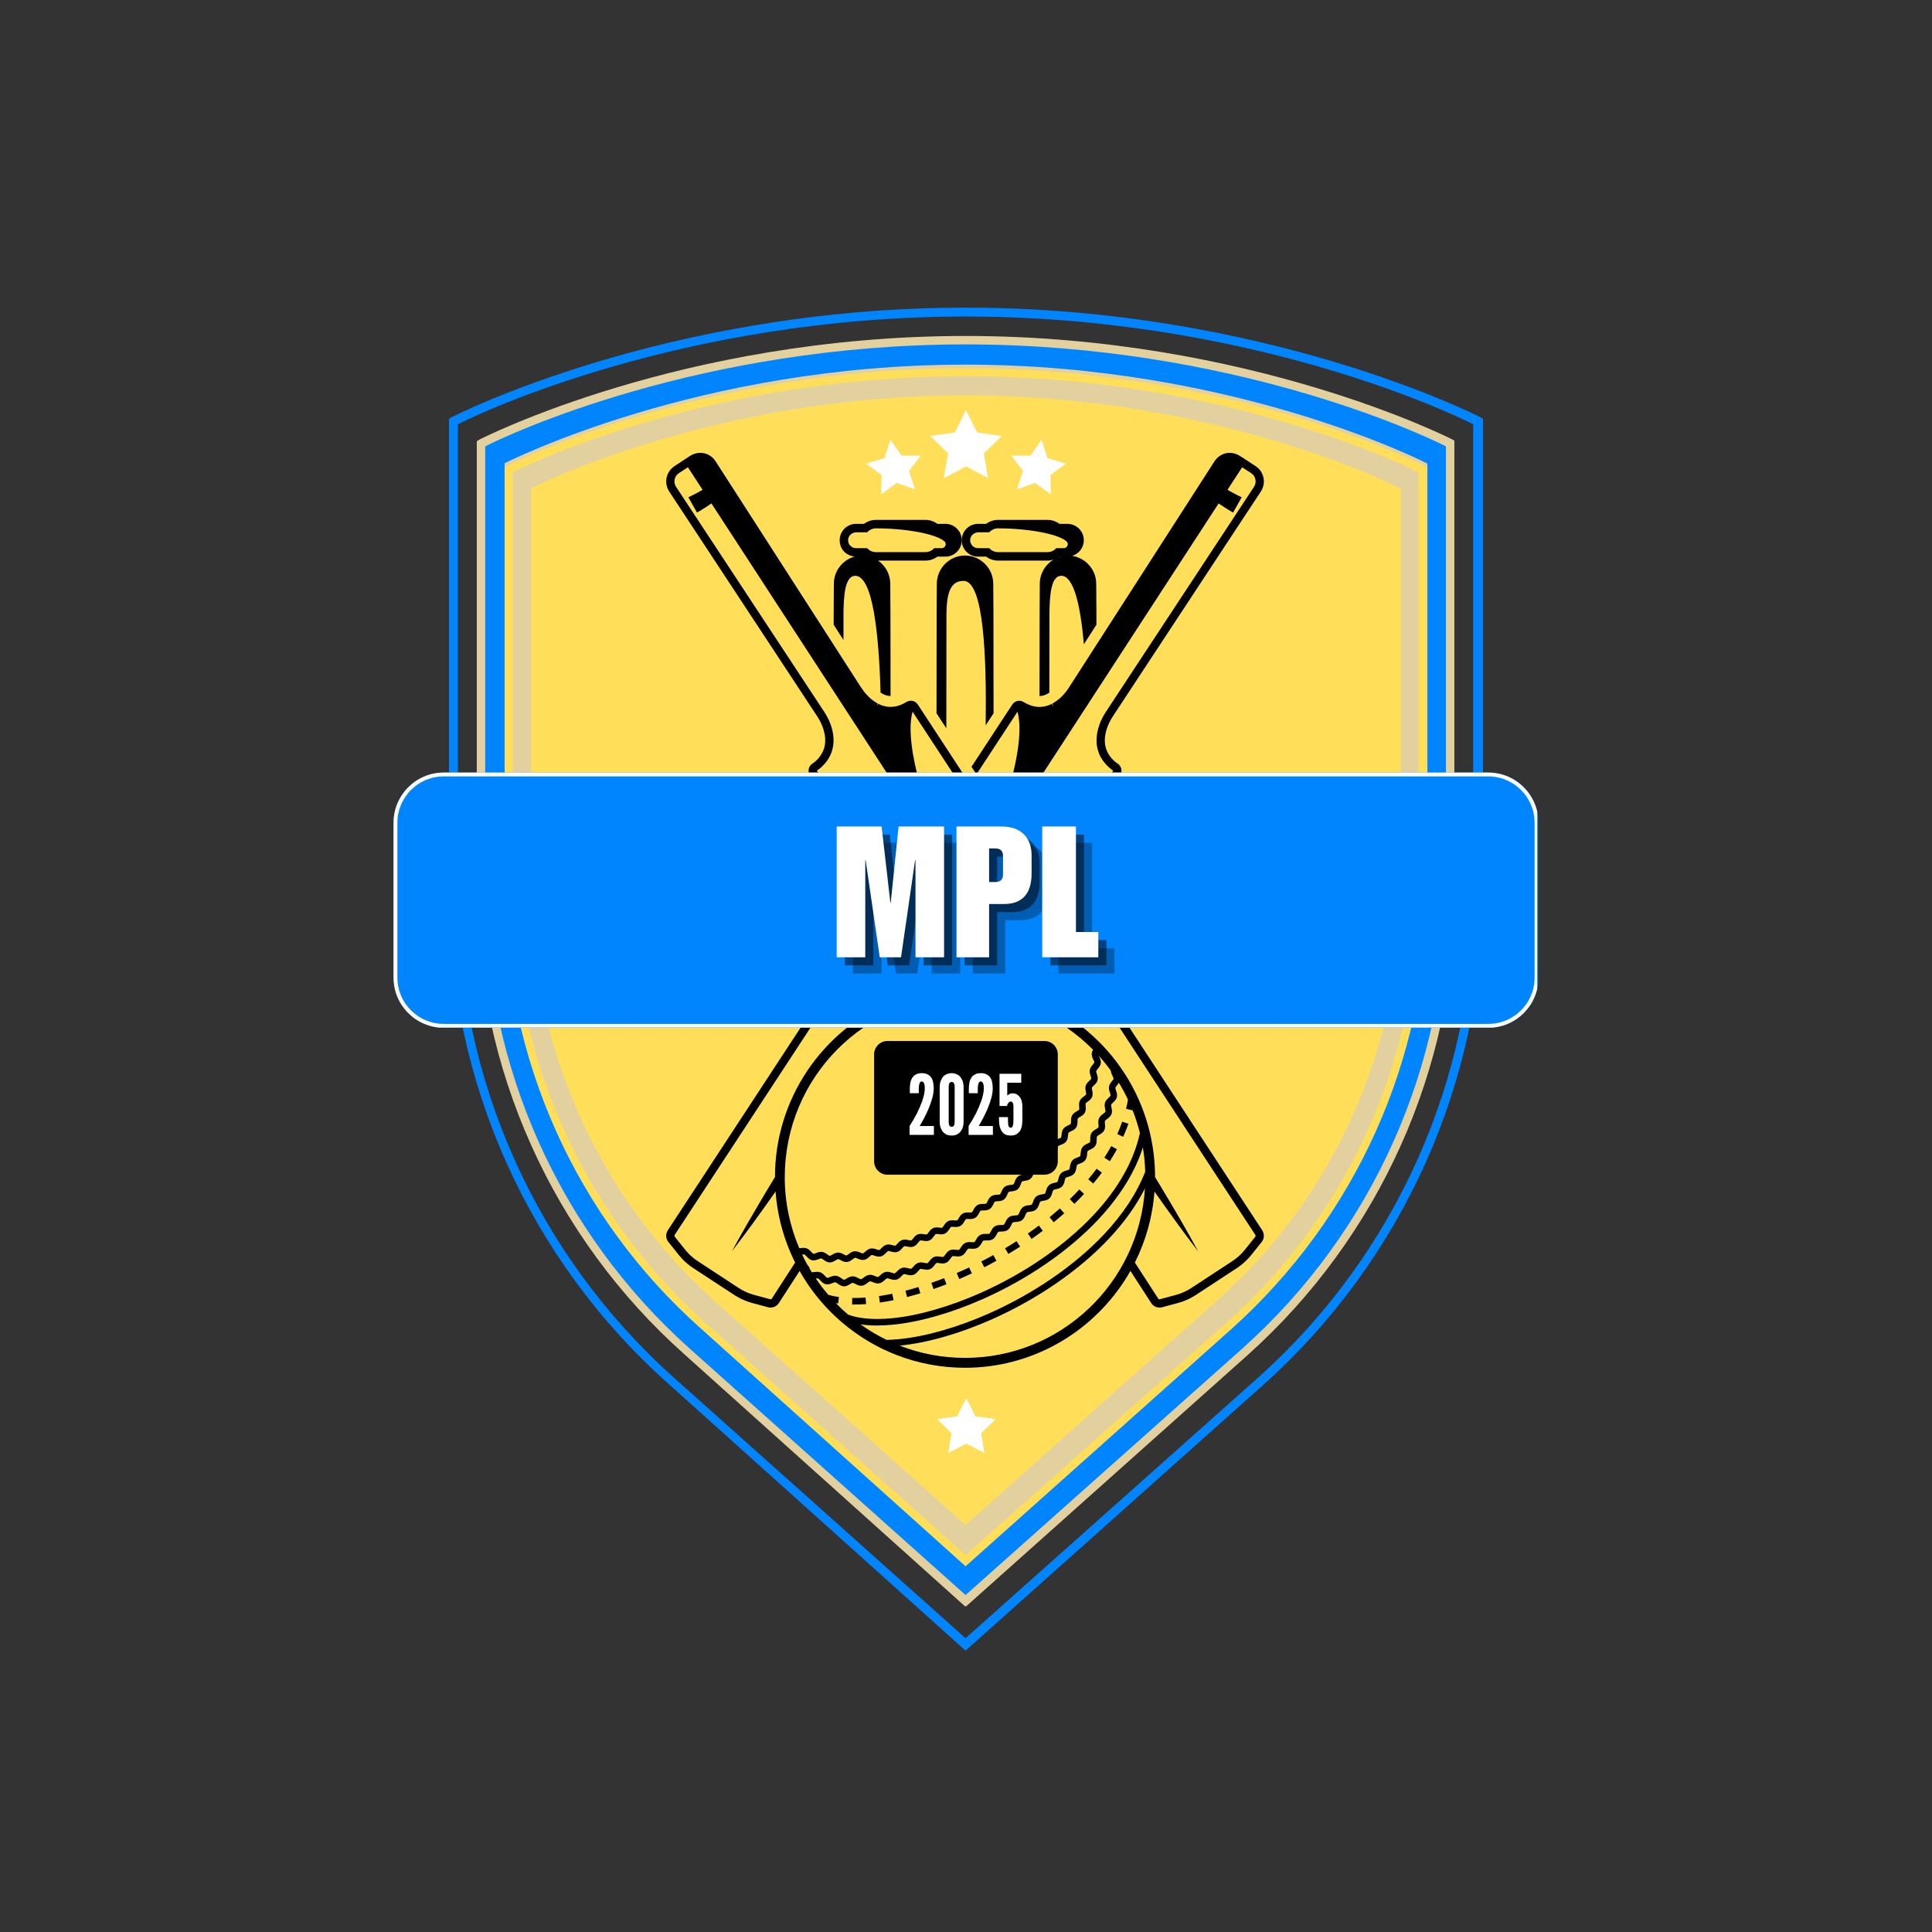<svg xmlns="http://www.w3.org/2000/svg" xmlns:xlink="http://www.w3.org/1999/xlink" width="500" zoomAndPan="magnify" viewBox="0 0 375 375" height="500" preserveAspectRatio="xMidYMid meet" version="1.0"><rect x="0" y="0" width="375" height="375" fill="#333333" stroke="none"/><defs><g/><clipPath id="977db7491b"><path d="M 87.152 59.516 L 288 59.516 L 288 320.516 L 87.152 320.516 Z M 87.152 59.516 " clip-rule="nonzero"/></clipPath><clipPath id="992d0a86ab"><path d="M 92.543 65.027 L 282.293 65.027 L 282.293 311.777 L 92.543 311.777 Z M 92.543 65.027 " clip-rule="nonzero"/></clipPath><clipPath id="eb52f49313"><path d="M 97.98 71.305 L 277.23 71.305 L 277.23 304.555 L 97.98 304.555 Z M 97.98 71.305 " clip-rule="nonzero"/></clipPath><clipPath id="478b132df6"><path d="M 188 87.77 L 245.441 87.77 L 245.441 172 L 188 172 Z M 188 87.77 " clip-rule="nonzero"/></clipPath><clipPath id="34b14f6cfb"><path d="M 129.191 87.77 L 245.441 87.77 L 245.441 265.52 L 129.191 265.52 Z M 129.191 87.77 " clip-rule="nonzero"/></clipPath><clipPath id="e222c85f66"><path d="M 181.941 271.473 L 193.191 271.473 L 193.191 281.973 L 181.941 281.973 Z M 181.941 271.473 " clip-rule="nonzero"/></clipPath><clipPath id="b3cd28670f"><path d="M 76.371 149.953 L 298.73 149.953 L 298.73 199.496 L 76.371 199.496 Z M 76.371 149.953 " clip-rule="nonzero"/></clipPath><clipPath id="497d4ce582"><path d="M 86.121 149.953 L 288.879 149.953 C 294.266 149.953 298.629 154.32 298.629 159.703 L 298.629 189.746 C 298.629 195.133 294.266 199.496 288.879 199.496 L 86.121 199.496 C 80.734 199.496 76.371 195.133 76.371 189.746 L 76.371 159.703 C 76.371 154.32 80.734 149.953 86.121 149.953 Z M 86.121 149.953 " clip-rule="nonzero"/></clipPath><clipPath id="a9c56bef39"><path d="M 76.387 149.953 L 298.371 149.953 L 298.371 199.453 L 76.387 199.453 Z M 76.387 149.953 " clip-rule="nonzero"/></clipPath><clipPath id="3d3aed903d"><path d="M 86.137 149.953 L 288.863 149.953 C 294.246 149.953 298.613 154.32 298.613 159.703 L 298.613 189.742 C 298.613 195.125 294.246 199.488 288.863 199.488 L 86.137 199.488 C 80.75 199.488 76.387 195.125 76.387 189.742 L 76.387 159.703 C 76.387 154.32 80.75 149.953 86.137 149.953 Z M 86.137 149.953 " clip-rule="nonzero"/></clipPath><clipPath id="96e4e183d7"><path d="M 180 79.586 L 195 79.586 L 195 93 L 180 93 Z M 180 79.586 " clip-rule="nonzero"/></clipPath><clipPath id="8f41a89694"><path d="M 168.016 85 L 179 85 L 179 96 L 168.016 96 Z M 168.016 85 " clip-rule="nonzero"/></clipPath></defs><g clip-path="url(#977db7491b)"><path fill="#0085ff" d="M 287.328 80.973 C 286.98 80.801 245.668 59.711 187.41 59.711 C 129.156 59.711 88.016 80.801 87.668 80.973 L 87.152 81.32 L 87.152 173.629 C 87.152 209.93 102.707 244.504 129.676 268.531 L 187.41 320.391 L 245.32 268.703 C 272.289 244.504 287.848 209.93 287.848 173.801 L 287.848 81.32 C 287.848 81.32 287.328 80.973 287.328 80.973 Z M 286.117 173.629 C 286.117 209.41 270.906 243.465 244.285 267.32 L 187.41 317.969 L 130.711 267.32 C 104.09 243.465 88.879 209.41 88.879 173.629 L 88.879 82.355 C 93.547 79.938 132.961 61.438 187.41 61.438 C 241.863 61.438 281.277 79.938 285.945 82.355 L 285.945 173.629 Z M 282.141 85.984 L 282.141 173.109 C 282.141 207.336 267.621 240.008 242.035 262.652 L 187.41 311.402 L 132.785 262.652 C 107.375 239.836 92.855 207.164 92.855 173.109 L 92.855 85.812 L 93.199 85.641 C 93.719 85.469 132.613 65.59 187.41 65.59 C 242.211 65.59 281.277 85.469 281.621 85.641 C 281.621 85.641 282.141 85.812 282.141 85.984 Z M 282.141 85.984 " fill-opacity="1" fill-rule="nonzero"/></g><g clip-path="url(#992d0a86ab)"><path fill="#e2d19e" d="M 281.965 85.332 C 281.641 85.168 242.543 65.211 187.418 65.211 C 132.293 65.211 93.359 85.168 93.035 85.332 L 92.543 85.66 L 92.543 173.012 C 92.543 207.363 107.266 240.078 132.781 262.816 L 187.418 311.887 L 242.215 262.977 C 267.734 240.078 282.457 207.363 282.457 173.176 L 282.457 85.66 C 282.457 85.66 281.965 85.332 281.965 85.332 Z M 280.82 173.012 C 280.82 206.871 266.426 239.098 241.234 261.668 L 187.418 309.598 L 133.766 261.668 C 108.574 239.098 94.18 206.871 94.18 173.012 L 94.18 86.641 C 98.594 84.352 135.891 66.848 187.418 66.848 C 238.945 66.848 276.242 84.352 280.656 86.641 L 280.656 173.012 Z M 277.059 90.078 L 277.059 172.52 C 277.059 204.906 263.316 235.824 239.109 257.254 L 187.418 303.383 L 135.727 257.254 C 111.68 235.66 97.941 204.746 97.941 172.52 L 97.941 89.914 L 98.27 89.75 C 98.758 89.586 135.562 70.773 187.418 70.773 C 239.273 70.773 276.242 89.586 276.566 89.75 C 276.566 89.75 277.059 89.914 277.059 90.078 Z M 277.059 90.078 " fill-opacity="1" fill-rule="nonzero"/></g><g clip-path="url(#eb52f49313)"><path fill="#ffde59" d="M 276.547 90.449 C 276.238 90.293 239.383 71.48 187.418 71.48 C 135.453 71.48 98.75 90.293 98.441 90.449 L 97.98 90.758 L 97.98 173.102 C 97.98 205.484 111.859 236.324 135.914 257.758 L 187.418 304.016 L 239.074 257.91 C 263.129 236.324 277.008 205.484 277.008 173.254 L 277.008 90.758 C 277.008 90.758 276.547 90.449 276.547 90.449 Z M 275.465 173.102 C 275.465 205.02 261.895 235.398 238.148 256.676 L 187.418 301.859 L 136.84 256.676 C 113.094 235.398 99.523 205.02 99.523 173.102 L 99.523 91.684 C 103.688 89.523 138.844 73.023 187.418 73.023 C 235.992 73.023 271.148 89.523 275.312 91.684 L 275.312 173.102 Z M 271.918 94.922 L 271.918 172.637 C 271.918 203.168 258.965 232.312 236.145 252.516 L 187.418 296 L 138.691 252.516 C 116.023 232.16 103.07 203.016 103.07 172.637 L 103.07 94.766 L 103.379 94.613 C 103.84 94.457 138.535 76.727 187.418 76.727 C 236.297 76.727 271.148 94.457 271.457 94.613 C 271.457 94.613 271.918 94.766 271.918 94.922 Z M 271.918 94.922 " fill-opacity="1" fill-rule="nonzero"/></g><path fill="#000000" d="M 163.93 182.586 C 163.883 176.496 163.84 170.426 163.797 164.547 L 161.871 161.566 L 162.035 184.195 L 162.051 185.453 Z M 163.93 182.586 " fill-opacity="1" fill-rule="nonzero"/><path fill="#000000" d="M 163.715 119.387 C 163.738 115.512 164.027 111.762 166 111.762 C 169.406 111.762 170.574 122.891 170.922 134.43 C 171.066 134.531 171.215 134.617 171.363 134.699 L 171.668 134.84 L 171.738 134.859 L 171.809 134.895 L 171.887 134.926 C 172.164 135.027 172.457 135.086 172.758 135.094 L 172.824 135.094 C 172.824 135.094 172.848 135.094 172.855 135.094 L 172.836 119.375 L 172.801 113.285 C 172.789 111.438 171.855 109.801 170.434 108.812 L 179.625 108.812 C 180.465 108.812 181.277 108.539 181.949 108.043 L 183.504 108.043 C 185.254 108.043 186.676 106.613 186.676 104.859 C 186.676 103.105 185.254 101.676 183.504 101.676 L 181.949 101.676 C 181.277 101.18 180.465 100.906 179.625 100.906 L 170.027 100.906 C 169.191 100.906 168.379 101.18 167.703 101.676 L 166.152 101.676 C 164.402 101.676 162.98 103.105 162.98 104.859 C 162.98 106.613 164.277 107.891 165.914 108.02 C 163.59 108.645 161.867 110.766 161.852 113.285 L 161.816 119.391 L 161.816 121.258 L 163.715 124.215 C 163.715 122.41 163.719 120.789 163.723 119.391 Z M 164.637 104.598 C 164.758 103.844 165.469 103.32 166.23 103.32 L 168.324 103.32 C 168.746 102.848 169.352 102.551 170.027 102.551 C 175.801 102.551 181.84 103.641 183.359 105.121 C 183.832 105.582 183.445 106.398 182.785 106.398 L 181.328 106.398 C 180.906 106.871 180.301 107.168 179.621 107.168 L 170.027 107.168 C 169.348 107.168 168.742 106.871 168.32 106.398 L 166.148 106.398 C 165.219 106.398 164.48 105.566 164.633 104.598 Z M 164.637 104.598 " fill-opacity="1" fill-rule="nonzero"/><path fill="#000000" d="M 212.75 161.57 L 210.824 164.551 C 210.781 170.43 210.738 176.5 210.695 182.586 L 212.574 185.453 L 212.586 184.191 Z M 212.75 161.57 " fill-opacity="1" fill-rule="nonzero"/><path fill="#000000" d="M 192.848 138.449 C 192.848 137.434 192.848 136.426 192.844 135.445 L 192.828 119.379 L 192.789 113.285 C 192.77 110.293 190.328 107.844 187.312 107.828 C 184.312 107.828 181.855 110.277 181.836 113.289 L 181.801 119.391 L 181.781 135.449 C 181.781 136.434 181.777 137.441 181.777 138.453 L 183.684 141.363 C 183.684 139.316 183.684 137.336 183.688 135.453 C 183.691 128.809 183.699 123.27 183.703 119.395 C 183.727 115.52 184.281 112.746 187.02 112.746 C 190.992 112.746 191.496 127.727 191.324 140.777 L 192.844 138.457 Z M 192.848 138.449 " fill-opacity="1" fill-rule="nonzero"/><path fill="#000000" d="M 189.844 108.043 L 191.398 108.043 C 192.066 108.539 192.883 108.812 193.723 108.812 L 203.316 108.812 C 203.711 108.812 204.094 108.746 204.461 108.633 C 202.895 109.594 201.836 111.316 201.824 113.285 L 201.789 119.387 L 201.773 135.094 C 201.773 135.094 201.793 135.094 201.801 135.094 L 201.867 135.094 C 202.168 135.082 202.461 135.023 202.742 134.922 L 202.816 134.895 L 202.887 134.855 L 202.957 134.84 L 203.262 134.695 C 203.402 134.621 203.539 134.539 203.676 134.449 C 203.684 128.25 203.688 123.062 203.691 119.387 C 203.715 115.512 204.004 111.762 205.977 111.762 C 208.426 111.762 209.719 117.52 210.383 125.047 L 212.816 121.258 L 212.816 119.379 L 212.777 113.285 C 212.762 110.566 210.734 108.297 208.098 107.895 C 209.406 107.504 210.367 106.301 210.367 104.863 C 210.367 103.109 208.941 101.68 207.195 101.68 L 205.641 101.68 C 204.969 101.184 204.152 100.91 203.316 100.91 L 193.719 100.91 C 192.883 100.91 192.066 101.184 191.395 101.68 L 189.844 101.68 C 188.094 101.68 186.672 103.109 186.672 104.863 C 186.672 106.617 188.094 108.043 189.844 108.043 Z M 205.469 108.148 C 205.527 108.109 205.586 108.082 205.641 108.043 L 205.789 108.043 C 205.684 108.074 205.574 108.109 205.469 108.148 Z M 188.332 104.598 C 188.453 103.844 189.16 103.32 189.926 103.32 L 192.016 103.32 C 192.438 102.848 193.043 102.551 193.723 102.551 C 199.492 102.551 205.535 103.641 207.055 105.121 C 207.523 105.582 207.137 106.398 206.48 106.398 L 205.02 106.398 C 204.602 106.871 203.996 107.168 203.316 107.168 L 193.719 107.168 C 193.039 107.168 192.434 106.871 192.016 106.398 L 189.844 106.398 C 188.91 106.398 188.172 105.566 188.328 104.598 Z M 188.332 104.598 " fill-opacity="1" fill-rule="nonzero"/><g clip-path="url(#478b132df6)"><path fill="#000000" d="M 245.293 93.086 C 245.285 93.008 245.285 92.934 245.27 92.859 C 245.262 92.812 245.246 92.77 245.238 92.723 C 245.184 92.453 245.102 92.184 244.984 91.934 C 244.777 91.492 244.48 91.098 244.113 90.781 C 243.992 90.676 243.863 90.578 243.727 90.488 L 240.699 88.508 C 240.504 88.379 240.293 88.273 240.082 88.188 C 239.203 87.816 238.227 87.797 237.367 88.16 C 237.355 88.164 237.348 88.172 237.336 88.176 C 236.695 88.449 236.152 88.895 235.758 89.5 L 207.492 133.434 C 207 134.184 206.504 134.797 205.969 135.305 C 205.871 135.398 205.77 135.484 205.672 135.57 C 205.277 135.914 204.871 136.207 204.465 136.445 C 204.391 136.488 204.316 136.531 204.238 136.574 L 204.398 136.922 L 204.551 137.27 L 204.305 136.883 L 204.145 136.625 L 204.141 136.625 L 203.648 136.852 C 203.648 136.852 203.633 136.859 203.625 136.859 L 203.473 136.91 C 203.402 136.934 203.328 136.945 203.254 136.973 C 203.066 137.031 202.879 137.094 202.688 137.133 C 202.629 137.145 202.57 137.141 202.512 137.148 C 202.301 137.18 202.086 137.211 201.871 137.215 L 201.848 137.215 C 201.75 137.215 201.656 137.207 201.562 137.203 C 201.484 137.199 201.406 137.203 201.324 137.195 C 201.246 137.188 201.18 137.172 201.102 137.164 C 200.996 137.148 200.887 137.137 200.789 137.117 C 200.594 137.078 200.414 137.031 200.246 136.984 C 200.164 136.961 200.082 136.934 199.984 136.895 C 199.969 136.891 199.957 136.883 199.938 136.879 C 199.508 136.723 199.09 136.52 198.695 136.266 L 198.688 136.266 C 198.551 136.18 198.41 136.121 198.266 136.082 C 198.242 136.078 198.219 136.066 198.195 136.062 C 198.043 136.023 197.891 136.012 197.738 136.02 C 197.734 136.02 197.734 136.02 197.73 136.02 C 197.57 136.031 197.41 136.066 197.262 136.121 C 197.258 136.121 197.254 136.121 197.25 136.125 C 197.105 136.184 196.973 136.262 196.848 136.363 C 196.836 136.371 196.828 136.371 196.816 136.379 C 196.805 136.387 196.801 136.402 196.789 136.41 C 196.68 136.508 196.574 136.617 196.484 136.75 L 188.57 148.828 L 189.531 150.297 L 197.492 138.148 C 198.766 142.668 196.691 150.922 194.422 157.758 L 195.945 160.086 L 236.535 97.715 C 237.957 98.703 239.34 99.496 239.34 99.496 L 241.008 96.52 C 241.008 96.52 239.664 95.891 238.254 95.074 L 241.102 90.695 L 242.848 91.836 C 243.141 92.031 243.379 92.301 243.527 92.621 C 243.68 92.945 243.738 93.301 243.703 93.648 C 243.668 93.953 243.562 94.25 243.398 94.496 L 214.672 138.137 C 214.129 138.961 213.703 139.797 213.414 140.621 C 213.109 141.453 212.926 142.277 212.859 143.141 C 212.855 143.168 212.852 143.188 212.852 143.215 C 212.836 143.41 212.832 143.605 212.84 143.754 C 212.84 143.914 212.84 144.074 212.855 144.148 C 212.855 144.246 212.863 144.34 212.875 144.402 C 212.883 144.527 212.895 144.637 212.906 144.691 C 212.949 144.996 213.012 145.312 213.109 145.648 C 213.18 145.883 213.258 146.102 213.348 146.324 C 213.617 146.969 213.996 147.582 214.469 148.145 C 214.93 148.688 215.469 149.172 216.078 149.59 L 202.664 170.332 L 203.629 171.801 L 217.422 150.469 C 217.461 150.41 217.488 150.348 217.52 150.285 C 217.535 150.25 217.559 150.219 217.57 150.184 C 217.574 150.164 217.578 150.152 217.582 150.133 C 217.828 149.453 217.594 148.66 216.969 148.242 C 216.484 147.918 216.055 147.531 215.691 147.105 C 215.512 146.891 215.348 146.668 215.207 146.438 C 215.207 146.434 215.203 146.43 215.199 146.426 C 215.188 146.406 215.18 146.383 215.168 146.363 C 215.039 146.148 214.922 145.93 214.828 145.703 C 214.816 145.68 214.812 145.652 214.801 145.629 C 214.742 145.48 214.691 145.336 214.648 145.191 C 214.648 145.191 214.641 145.164 214.641 145.152 C 214.578 144.918 214.527 144.688 214.488 144.422 C 214.477 144.371 214.477 144.32 214.473 144.246 C 214.473 144.234 214.461 144.098 214.453 144.059 C 214.453 144.055 214.453 144.055 214.453 144.047 C 214.453 144.012 214.449 143.98 214.449 143.941 C 214.449 143.879 214.449 143.812 214.445 143.727 C 214.445 143.707 214.445 143.684 214.445 143.664 C 214.445 143.555 214.445 143.441 214.453 143.328 C 214.453 143.305 214.457 143.285 214.461 143.273 C 214.508 142.598 214.664 141.891 214.93 141.164 C 215.012 140.934 215.109 140.699 215.215 140.461 C 215.398 140.062 215.613 139.664 215.867 139.262 C 215.918 139.184 215.965 139.098 216.016 139.02 L 241.098 100.91 L 244.746 95.379 C 244.777 95.324 244.809 95.266 244.84 95.207 C 245.047 94.852 245.188 94.457 245.262 94.043 C 245.273 93.969 245.289 93.898 245.297 93.824 C 245.312 93.684 245.316 93.547 245.316 93.406 C 245.316 93.383 245.32 93.359 245.316 93.336 C 245.316 93.25 245.297 93.168 245.289 93.082 Z M 245.293 93.086 " fill-opacity="1" fill-rule="nonzero"/></g><g clip-path="url(#34b14f6cfb)"><path fill="#000000" d="M 245.008 238.812 L 178.141 136.742 C 178.055 136.613 177.949 136.5 177.836 136.402 C 177.824 136.395 177.82 136.383 177.809 136.371 C 177.801 136.363 177.789 136.363 177.781 136.355 C 177.656 136.258 177.52 136.176 177.375 136.117 C 177.371 136.117 177.367 136.117 177.363 136.117 C 177.215 136.059 177.055 136.023 176.895 136.012 L 176.887 136.012 C 176.734 136.004 176.582 136.02 176.426 136.055 C 176.402 136.062 176.383 136.066 176.363 136.074 C 176.215 136.117 176.07 136.172 175.934 136.258 C 175.914 136.273 175.895 136.281 175.871 136.293 C 175.496 136.527 175.102 136.723 174.66 136.879 C 174.648 136.887 174.637 136.891 174.625 136.891 C 174.551 136.922 174.473 136.945 174.395 136.973 L 174.379 136.977 C 174.316 136.996 174.242 137.012 174.176 137.027 C 174.066 137.059 173.953 137.09 173.836 137.113 C 173.672 137.145 173.492 137.168 173.309 137.188 C 173.305 137.188 173.297 137.188 173.293 137.188 C 173.164 137.199 173.035 137.199 172.906 137.199 C 172.859 137.199 172.816 137.207 172.773 137.207 L 172.75 137.207 C 172.484 137.199 172.223 137.172 171.965 137.121 C 171.949 137.121 171.938 137.121 171.926 137.117 C 171.672 137.07 171.418 136.996 171.152 136.902 C 171.129 136.891 171.105 136.887 171.082 136.879 L 171.02 136.859 L 170.996 136.848 C 170.996 136.848 170.98 136.844 170.973 136.84 L 170.477 136.613 L 170.461 136.605 L 170.383 136.762 L 170.207 137.039 L 170.383 136.562 C 170.32 136.531 170.262 136.492 170.203 136.457 C 169.672 136.156 169.152 135.77 168.652 135.285 C 168.141 134.809 167.672 134.23 167.211 133.539 C 167.184 133.5 167.156 133.465 167.129 133.426 L 142.449 95.062 L 138.859 89.484 C 138.664 89.188 138.43 88.922 138.16 88.699 C 138.102 88.652 138.035 88.613 137.977 88.57 C 137.895 88.512 137.816 88.449 137.73 88.398 C 137.648 88.348 137.559 88.309 137.473 88.27 C 137.402 88.234 137.336 88.191 137.262 88.16 L 137.258 88.16 C 137.191 88.133 137.125 88.113 137.059 88.09 C 136.988 88.066 136.922 88.039 136.852 88.02 C 136.832 88.012 136.812 88.012 136.793 88.008 C 136.363 87.895 135.914 87.867 135.473 87.926 C 134.934 88 134.402 88.191 133.922 88.504 L 132.805 89.238 L 130.898 90.488 C 130.77 90.57 130.652 90.664 130.539 90.762 C 130.531 90.77 130.52 90.773 130.512 90.781 C 130.414 90.867 130.328 90.961 130.238 91.055 C 130.219 91.078 130.195 91.098 130.172 91.125 C 129.961 91.367 129.781 91.641 129.645 91.938 C 129.602 92.027 129.57 92.125 129.531 92.219 C 129.34 92.734 129.27 93.281 129.328 93.828 L 129.328 93.832 C 129.355 94.074 129.414 94.309 129.488 94.539 C 129.496 94.57 129.508 94.609 129.52 94.645 C 129.523 94.656 129.527 94.668 129.535 94.684 C 129.625 94.93 129.742 95.164 129.883 95.383 L 130.598 96.469 L 155.316 134.016 L 158.609 139.02 C 158.844 139.375 159.051 139.734 159.23 140.086 L 159.238 140.094 C 159.254 140.129 159.27 140.16 159.281 140.195 C 159.445 140.52 159.582 140.844 159.695 141.168 C 159.824 141.516 159.926 141.859 160 142.203 C 160 142.215 160.008 142.223 160.012 142.234 C 160.027 142.309 160.039 142.383 160.051 142.457 C 160.074 142.555 160.094 142.66 160.109 142.758 C 160.109 142.77 160.109 142.785 160.113 142.797 C 160.137 142.957 160.152 143.113 160.164 143.27 C 160.164 143.273 160.164 143.285 160.164 143.293 C 160.164 143.305 160.164 143.316 160.164 143.324 C 160.164 143.324 160.164 143.336 160.164 143.344 C 160.172 143.469 160.176 143.59 160.172 143.711 C 160.172 143.734 160.172 143.75 160.172 143.773 C 160.172 143.852 160.172 143.938 160.164 144.016 C 160.164 144.023 160.164 144.031 160.164 144.043 C 160.164 144.051 160.164 144.055 160.164 144.059 C 160.156 144.105 160.148 144.223 160.148 144.246 C 160.145 144.309 160.141 144.363 160.121 144.484 C 160.094 144.703 160.043 144.938 159.977 145.176 L 159.977 145.18 C 159.938 145.312 159.887 145.43 159.844 145.555 C 159.824 145.605 159.812 145.652 159.793 145.703 C 159.793 145.703 159.793 145.711 159.789 145.715 C 159.625 146.102 159.398 146.469 159.137 146.82 C 159.066 146.914 159.008 147.012 158.93 147.105 C 158.566 147.535 158.137 147.918 157.652 148.242 C 156.922 148.734 156.719 149.73 157.199 150.469 L 183.812 191.621 C 183.031 191.695 182.258 191.793 181.488 191.914 C 179.191 192.281 176.969 192.859 174.828 193.633 C 176.383 191.008 177.633 188.812 178.488 187.273 L 178.254 186.91 C 177.109 188.434 175.402 190.738 173.375 193.59 C 173.172 193.875 172.969 194.16 172.762 194.453 C 159.633 200.129 150.422 213.234 150.422 228.461 L 150.422 228.469 C 149.344 230.234 148.344 231.906 147.438 233.445 C 144.121 239.023 142.074 242.852 142.074 242.852 C 142.074 242.852 144.746 239.438 148.508 234.145 C 149.152 233.246 149.832 232.285 150.535 231.281 C 150.84 235.336 151.789 239.281 153.391 243.031 C 153.578 243.469 153.77 243.902 153.973 244.32 C 154.09 244.57 154.215 244.816 154.336 245.059 L 149.812 252.055 C 149.746 252.16 149.609 252.211 149.492 252.18 L 146.379 251.34 C 145.316 251.055 144.312 250.605 143.387 250 L 135.418 244.777 C 134.496 244.172 133.68 243.43 132.988 242.566 L 130.977 240.051 C 130.895 239.945 130.887 239.805 130.957 239.695 L 171.938 177.141 L 170.984 175.664 L 129.617 238.812 C 129.559 238.898 129.512 238.992 129.473 239.082 C 129.184 239.73 129.277 240.488 129.727 241.055 L 131.742 243.574 C 131.938 243.82 132.148 244.066 132.367 244.297 C 133.016 244.992 133.746 245.605 134.547 246.125 L 142.516 251.348 C 142.875 251.582 143.25 251.789 143.625 251.984 C 143.969 252.16 144.316 252.316 144.672 252.457 C 145.094 252.625 145.527 252.777 145.965 252.898 L 149.082 253.738 C 149.234 253.777 149.391 253.797 149.547 253.797 C 149.555 253.797 149.562 253.801 149.574 253.801 C 149.648 253.801 149.719 253.781 149.789 253.777 C 149.855 253.766 149.93 253.766 149.996 253.75 C 150.086 253.73 150.168 253.691 150.254 253.66 C 150.312 253.637 150.367 253.621 150.422 253.598 C 150.504 253.555 150.574 253.504 150.648 253.453 C 150.691 253.426 150.734 253.406 150.773 253.371 C 150.789 253.359 150.805 253.344 150.816 253.332 C 150.848 253.305 150.875 253.277 150.902 253.25 C 151 253.156 151.09 253.055 151.164 252.938 L 151.168 252.938 L 155.207 246.688 C 155.359 246.961 155.516 247.234 155.676 247.504 L 155.934 247.934 C 156.094 248.188 156.262 248.438 156.422 248.691 C 156.539 248.871 156.648 249.051 156.773 249.23 C 157.559 250.391 158.414 251.516 159.324 252.574 C 159.812 253.145 160.332 253.719 160.879 254.281 C 161.586 255.008 162.316 255.707 163.066 256.363 L 163.363 256.617 C 164.184 257.324 165.039 257.996 165.91 258.613 L 166.031 258.703 C 167.676 259.871 169.426 260.91 171.246 261.797 C 172.133 262.227 173.039 262.621 173.938 262.973 C 178.199 264.637 182.699 265.484 187.312 265.484 C 200.164 265.484 211.586 258.82 218.199 248.684 C 218.625 248.031 219.031 247.363 219.414 246.68 L 223.457 252.93 C 223.457 252.93 223.457 252.934 223.457 252.938 C 223.535 253.059 223.629 253.164 223.727 253.258 C 223.75 253.281 223.773 253.309 223.797 253.328 C 223.812 253.344 223.828 253.363 223.844 253.375 C 223.891 253.414 223.945 253.438 223.992 253.469 C 224.059 253.516 224.121 253.562 224.191 253.598 C 224.258 253.629 224.324 253.648 224.391 253.676 C 224.469 253.703 224.539 253.734 224.617 253.754 C 224.699 253.77 224.781 253.777 224.863 253.785 C 224.926 253.789 224.984 253.809 225.047 253.809 C 225.055 253.809 225.062 253.809 225.07 253.809 C 225.227 253.809 225.387 253.785 225.539 253.746 L 228.652 252.906 C 229.227 252.75 229.789 252.551 230.336 252.312 C 230.367 252.297 230.406 252.285 230.438 252.27 C 231.016 252.012 231.574 251.703 232.109 251.355 L 240.078 246.137 C 240.742 245.699 241.355 245.195 241.918 244.637 C 242.258 244.301 242.586 243.953 242.883 243.578 L 244.895 241.062 C 245.371 240.469 245.441 239.664 245.102 238.996 C 245.07 238.938 245.039 238.875 245.004 238.816 Z M 152.328 228.461 C 152.328 209.074 167.992 193.355 187.312 193.355 C 197.031 193.355 205.82 197.332 212.164 203.754 C 212.031 203.988 211.914 204.254 211.902 204.559 C 211.883 204.984 212.062 205.359 212.219 205.688 C 212.301 205.852 212.422 206.102 212.41 206.195 C 212.398 206.289 212.219 206.508 212.105 206.648 C 211.871 206.934 211.605 207.25 211.527 207.668 C 211.445 208.09 211.574 208.48 211.688 208.828 C 211.746 209.008 211.832 209.27 211.812 209.363 C 211.785 209.457 211.582 209.645 211.445 209.77 C 211.18 210.02 210.875 210.301 210.742 210.711 C 210.609 211.121 210.688 211.527 210.758 211.887 C 210.789 212.07 210.844 212.344 210.809 212.434 C 210.777 212.52 210.551 212.684 210.402 212.793 C 210.105 213.012 209.77 213.254 209.59 213.648 C 209.41 214.039 209.441 214.453 209.469 214.82 C 209.484 215.008 209.504 215.285 209.461 215.371 C 209.418 215.453 209.176 215.59 209.02 215.684 C 208.703 215.871 208.336 216.082 208.117 216.457 C 207.898 216.828 207.887 217.246 207.883 217.613 C 207.879 217.797 207.875 218.078 207.82 218.16 C 207.77 218.238 207.52 218.355 207.352 218.43 C 207.016 218.59 206.637 218.766 206.379 219.117 C 206.129 219.469 206.082 219.891 206.047 220.258 C 206.027 220.441 206 220.719 205.938 220.797 C 205.883 220.871 205.621 220.965 205.449 221.031 C 205.102 221.156 204.707 221.305 204.426 221.641 C 204.148 221.973 204.07 222.387 204.004 222.754 C 203.973 222.941 203.922 223.211 203.859 223.281 C 203.797 223.352 203.527 223.43 203.352 223.48 C 202.992 223.586 202.59 223.703 202.285 224.02 C 201.984 224.332 201.883 224.742 201.793 225.102 C 201.742 225.293 201.68 225.555 201.609 225.621 C 201.543 225.688 201.273 225.746 201.094 225.785 C 200.73 225.871 200.32 225.961 199.996 226.258 C 199.676 226.555 199.547 226.957 199.434 227.312 C 199.375 227.496 199.297 227.754 199.223 227.816 C 199.152 227.879 198.879 227.926 198.695 227.953 C 198.328 228.016 197.91 228.082 197.57 228.363 C 197.234 228.637 197.086 229.039 196.953 229.387 C 196.883 229.566 196.789 229.82 196.711 229.879 C 196.637 229.938 196.363 229.969 196.18 229.992 C 195.809 230.031 195.391 230.078 195.035 230.34 C 194.684 230.605 194.516 230.992 194.367 231.332 C 194.293 231.5 194.188 231.758 194.105 231.812 C 194.031 231.867 193.75 231.883 193.57 231.895 C 193.195 231.918 192.773 231.945 192.41 232.188 C 192.043 232.434 191.859 232.812 191.691 233.148 C 191.613 233.316 191.492 233.562 191.41 233.613 C 191.328 233.668 191.051 233.672 190.867 233.676 C 190.492 233.68 190.07 233.688 189.695 233.918 C 189.316 234.145 189.113 234.52 188.938 234.848 C 188.848 235.008 188.719 235.254 188.633 235.297 C 188.547 235.348 188.281 235.336 188.086 235.336 C 187.715 235.328 187.289 235.316 186.906 235.527 C 186.52 235.738 186.297 236.102 186.105 236.422 C 186.012 236.578 185.867 236.816 185.785 236.859 C 185.695 236.902 185.43 236.883 185.234 236.871 C 184.863 236.844 184.441 236.812 184.051 237.008 C 183.656 237.203 183.418 237.555 183.211 237.867 C 183.109 238.02 182.957 238.25 182.871 238.289 C 182.781 238.328 182.516 238.301 182.32 238.277 C 181.953 238.234 181.531 238.188 181.133 238.363 C 180.727 238.539 180.473 238.887 180.254 239.188 C 180.148 239.336 179.984 239.559 179.898 239.594 C 179.805 239.629 179.543 239.59 179.348 239.555 C 178.98 239.5 178.566 239.43 178.156 239.586 C 177.746 239.746 177.48 240.078 177.246 240.371 C 177.133 240.516 176.957 240.727 176.871 240.758 C 176.777 240.793 176.516 240.738 176.32 240.695 C 175.957 240.621 175.547 240.535 175.133 240.672 C 174.715 240.812 174.434 241.129 174.18 241.41 C 174.059 241.543 173.879 241.75 173.789 241.777 C 173.691 241.805 173.43 241.738 173.242 241.688 C 172.887 241.594 172.48 241.484 172.062 241.598 C 171.637 241.711 171.336 242.016 171.074 242.281 C 170.945 242.41 170.754 242.605 170.664 242.629 C 170.566 242.648 170.309 242.566 170.121 242.504 C 169.773 242.387 169.379 242.258 168.953 242.344 C 168.523 242.438 168.203 242.715 167.922 242.965 C 167.785 243.082 167.582 243.266 167.492 243.281 C 167.395 243.297 167.141 243.195 166.957 243.117 C 166.617 242.977 166.238 242.82 165.812 242.871 C 165.375 242.93 165.035 243.184 164.738 243.406 C 164.602 243.508 164.371 243.676 164.289 243.684 C 164.184 243.695 163.941 243.562 163.766 243.469 C 163.445 243.301 163.086 243.109 162.66 243.117 C 162.223 243.129 161.859 243.344 161.543 243.531 C 161.398 243.617 161.148 243.758 161.07 243.758 C 160.965 243.754 160.738 243.59 160.574 243.473 C 160.281 243.27 159.957 243.035 159.551 242.988 C 159.121 242.934 158.734 243.082 158.395 243.219 C 158.234 243.277 157.98 243.379 157.898 243.363 C 157.793 243.34 157.602 243.133 157.461 242.98 C 157.227 242.73 156.965 242.445 156.598 242.312 C 156.211 242.168 155.812 242.207 155.461 242.242 C 155.367 242.25 155.242 242.266 155.137 242.27 C 153.324 238.027 152.32 233.355 152.32 228.449 Z M 157.305 246.516 C 157.285 246.473 157.266 246.434 157.25 246.395 C 157.125 246.094 156.984 245.758 156.719 245.504 C 156.355 244.852 156.012 244.184 155.691 243.504 C 155.879 243.488 156.066 243.477 156.164 243.512 C 156.25 243.543 156.414 243.723 156.535 243.855 C 156.805 244.141 157.137 244.5 157.621 244.613 C 158.07 244.711 158.488 244.551 158.852 244.414 C 159.043 244.34 159.281 244.246 159.398 244.258 C 159.488 244.27 159.699 244.422 159.844 244.52 C 160.152 244.742 160.539 245.016 161.023 245.039 C 161.039 245.039 161.055 245.039 161.074 245.039 C 161.504 245.039 161.863 244.824 162.18 244.637 C 162.359 244.531 162.582 244.398 162.695 244.395 C 162.789 244.395 163.02 244.52 163.172 244.598 C 163.504 244.773 163.918 244.992 164.387 244.953 C 164.836 244.918 165.184 244.656 165.488 244.43 C 165.656 244.309 165.863 244.152 165.969 244.141 C 166.062 244.129 166.309 244.23 166.473 244.297 C 166.812 244.441 167.242 244.617 167.699 244.539 C 168.145 244.465 168.469 244.18 168.754 243.93 C 168.902 243.801 169.102 243.621 169.203 243.602 C 169.297 243.578 169.551 243.664 169.723 243.723 C 170.07 243.84 170.508 243.98 170.957 243.875 C 171.395 243.77 171.699 243.461 171.969 243.191 C 172.105 243.051 172.293 242.863 172.395 242.836 C 172.484 242.809 172.734 242.875 172.918 242.926 C 173.293 243.023 173.715 243.137 174.156 243.004 C 174.586 242.871 174.871 242.551 175.125 242.266 C 175.254 242.121 175.43 241.922 175.527 241.887 C 175.621 241.859 175.875 241.914 176.059 241.953 C 176.438 242.027 176.863 242.121 177.293 241.965 C 177.719 241.812 177.988 241.477 178.227 241.18 C 178.348 241.027 178.516 240.82 178.609 240.781 C 178.699 240.746 178.957 240.789 179.148 240.82 C 179.523 240.883 179.957 240.949 180.379 240.777 C 180.793 240.605 181.047 240.254 181.273 239.945 C 181.387 239.789 181.543 239.574 181.637 239.531 C 181.727 239.492 181.988 239.523 182.176 239.543 C 182.559 239.586 182.988 239.637 183.402 239.445 C 183.809 239.258 184.051 238.895 184.262 238.574 C 184.367 238.41 184.512 238.191 184.605 238.148 C 184.691 238.105 184.953 238.121 185.145 238.137 C 185.527 238.16 185.961 238.191 186.363 237.984 C 186.766 237.777 186.984 237.406 187.184 237.078 C 187.285 236.91 187.422 236.684 187.508 236.637 C 187.594 236.59 187.859 236.598 188.051 236.605 C 188.434 236.617 188.863 236.625 189.258 236.398 C 189.648 236.172 189.855 235.793 190.039 235.453 C 190.129 235.285 190.258 235.051 190.344 235 C 190.43 234.949 190.691 234.945 190.883 234.945 C 191.266 234.938 191.699 234.93 192.082 234.688 C 192.465 234.445 192.652 234.055 192.824 233.711 C 192.91 233.535 193.027 233.297 193.109 233.242 C 193.191 233.188 193.457 233.172 193.645 233.16 C 194.027 233.133 194.461 233.109 194.832 232.848 C 195.199 232.586 195.375 232.188 195.527 231.836 C 195.605 231.66 195.711 231.418 195.789 231.355 C 195.867 231.297 196.129 231.27 196.324 231.246 C 196.703 231.203 197.133 231.152 197.492 230.879 C 197.848 230.598 198.004 230.191 198.141 229.832 C 198.207 229.652 198.297 229.402 198.375 229.34 C 198.453 229.277 198.715 229.234 198.902 229.203 C 199.281 229.141 199.711 229.07 200.051 228.773 C 200.395 228.473 200.527 228.059 200.645 227.688 C 200.699 227.508 200.781 227.254 200.852 227.191 C 200.926 227.121 201.184 227.062 201.371 227.02 C 201.746 226.938 202.168 226.84 202.492 226.523 C 202.82 226.207 202.926 225.781 203.02 225.406 C 203.066 225.223 203.129 224.965 203.199 224.898 C 203.27 224.824 203.523 224.75 203.707 224.695 C 204.074 224.59 204.496 224.469 204.797 224.133 C 205.102 223.789 205.18 223.359 205.25 222.977 C 205.285 222.789 205.332 222.531 205.395 222.457 C 205.457 222.379 205.707 222.289 205.887 222.219 C 206.25 222.086 206.656 221.934 206.938 221.574 C 207.219 221.211 207.266 220.773 207.305 220.387 C 207.324 220.195 207.355 219.934 207.41 219.855 C 207.469 219.773 207.711 219.66 207.883 219.582 C 208.23 219.418 208.629 219.234 208.879 218.852 C 209.129 218.461 209.141 218.023 209.148 217.633 C 209.152 217.441 209.156 217.18 209.203 217.098 C 209.254 217.008 209.484 216.879 209.652 216.781 C 209.984 216.586 210.363 216.367 210.578 215.957 C 210.793 215.547 210.758 215.105 210.727 214.715 C 210.715 214.523 210.691 214.266 210.734 214.176 C 210.777 214.082 210.988 213.93 211.145 213.812 C 211.457 213.586 211.816 213.328 211.984 212.895 C 212.156 212.461 212.07 212.027 211.996 211.641 C 211.957 211.453 211.91 211.195 211.941 211.102 C 211.973 211.004 212.168 210.828 212.305 210.695 C 212.594 210.434 212.918 210.129 213.031 209.684 C 213.148 209.23 213.012 208.805 212.891 208.434 C 212.832 208.254 212.75 208 212.77 207.906 C 212.789 207.805 212.953 207.602 213.074 207.457 C 213.324 207.156 213.609 206.809 213.668 206.348 C 213.723 205.887 213.527 205.484 213.355 205.129 C 213.324 205.062 213.281 204.98 213.25 204.902 C 214.09 205.828 214.879 206.801 215.609 207.812 C 215.625 208.203 215.793 208.543 215.945 208.848 C 216.031 209.02 216.16 209.281 216.148 209.379 C 216.137 209.48 215.961 209.695 215.832 209.855 C 215.598 210.145 215.332 210.473 215.254 210.898 C 215.18 211.328 215.312 211.727 215.434 212.082 C 215.496 212.273 215.586 212.539 215.562 212.637 C 215.535 212.734 215.328 212.934 215.191 213.062 C 214.918 213.32 214.609 213.613 214.48 214.027 C 214.348 214.441 214.43 214.859 214.504 215.223 C 214.547 215.422 214.598 215.695 214.562 215.793 C 214.527 215.887 214.297 216.059 214.145 216.172 C 213.844 216.398 213.504 216.652 213.32 217.051 C 213.141 217.449 213.18 217.871 213.211 218.246 C 213.23 218.449 213.254 218.727 213.207 218.82 C 213.16 218.906 212.914 219.055 212.75 219.148 C 212.426 219.34 212.059 219.562 211.84 219.941 C 211.621 220.324 211.613 220.75 211.613 221.125 C 211.613 221.328 211.605 221.605 211.551 221.695 C 211.5 221.777 211.25 221.898 211.066 221.98 C 210.727 222.145 210.34 222.328 210.082 222.688 C 209.828 223.047 209.789 223.473 209.754 223.852 C 209.734 224.051 209.707 224.328 209.645 224.41 C 209.582 224.492 209.328 224.59 209.141 224.66 C 208.785 224.793 208.383 224.945 208.098 225.289 C 207.816 225.629 207.746 226.055 207.68 226.426 C 207.648 226.625 207.598 226.898 207.531 226.98 C 207.465 227.055 207.199 227.133 207.008 227.191 C 206.645 227.301 206.23 227.426 205.926 227.75 C 205.621 228.07 205.52 228.488 205.43 228.855 C 205.383 229.051 205.316 229.324 205.242 229.395 C 205.172 229.465 204.902 229.527 204.707 229.574 C 204.34 229.66 203.918 229.758 203.59 230.066 C 203.266 230.367 203.141 230.781 203.031 231.145 C 202.973 231.34 202.891 231.605 202.812 231.672 C 202.734 231.742 202.465 231.785 202.266 231.82 C 201.891 231.887 201.469 231.961 201.125 232.246 C 200.781 232.531 200.637 232.938 200.504 233.297 C 200.438 233.488 200.344 233.746 200.258 233.812 C 200.18 233.875 199.906 233.91 199.707 233.934 C 199.332 233.977 198.902 234.027 198.547 234.301 C 198.191 234.566 198.023 234.969 197.875 235.316 C 197.797 235.504 197.688 235.762 197.605 235.82 C 197.523 235.879 197.246 235.898 197.047 235.914 C 196.668 235.941 196.238 235.973 195.867 236.227 C 195.5 236.477 195.312 236.867 195.148 237.211 C 195.062 237.395 194.941 237.641 194.855 237.699 C 194.77 237.758 194.492 237.762 194.293 237.77 C 193.914 237.777 193.48 237.789 193.102 238.023 C 192.723 238.258 192.52 238.645 192.34 238.98 C 192.246 239.156 192.113 239.402 192.027 239.453 C 191.934 239.508 191.66 239.5 191.461 239.5 C 191.078 239.488 190.648 239.484 190.258 239.703 C 189.867 239.922 189.648 240.293 189.449 240.621 C 189.348 240.797 189.207 241.031 189.117 241.082 C 189.023 241.129 188.75 241.113 188.547 241.102 C 188.168 241.078 187.738 241.055 187.34 241.254 C 186.938 241.457 186.703 241.816 186.492 242.141 C 186.379 242.309 186.234 242.539 186.141 242.582 C 186.047 242.629 185.773 242.598 185.57 242.578 C 185.191 242.539 184.762 242.492 184.359 242.676 C 183.949 242.859 183.699 243.215 183.477 243.527 C 183.359 243.688 183.199 243.91 183.105 243.949 C 183.012 243.992 182.738 243.949 182.535 243.922 C 182.16 243.863 181.738 243.801 181.32 243.965 C 180.902 244.129 180.637 244.473 180.402 244.773 C 180.277 244.93 180.109 245.145 180.016 245.18 C 179.914 245.219 179.641 245.164 179.441 245.121 C 179.074 245.047 178.652 244.965 178.23 245.109 C 177.809 245.254 177.52 245.578 177.27 245.871 C 177.141 246.02 176.961 246.227 176.867 246.254 C 176.766 246.285 176.496 246.219 176.297 246.168 C 175.934 246.074 175.516 245.969 175.094 246.09 C 174.66 246.211 174.359 246.523 174.09 246.797 C 173.961 246.93 173.762 247.133 173.668 247.156 C 173.562 247.184 173.293 247.098 173.102 247.035 C 172.742 246.918 172.34 246.789 171.91 246.883 C 171.469 246.977 171.148 247.266 170.863 247.52 C 170.727 247.648 170.516 247.836 170.422 247.852 C 170.312 247.871 170.051 247.766 169.863 247.688 C 169.516 247.551 169.121 247.391 168.695 247.449 C 168.254 247.512 167.91 247.773 167.605 248.004 C 167.457 248.117 167.23 248.289 167.137 248.297 C 167.023 248.305 166.773 248.176 166.59 248.082 C 166.262 247.91 165.891 247.715 165.465 247.73 C 165.02 247.75 164.652 247.969 164.328 248.164 C 164.18 248.258 163.934 248.402 163.84 248.402 C 163.727 248.398 163.488 248.234 163.32 248.113 C 163.02 247.906 162.684 247.672 162.27 247.625 C 161.836 247.578 161.441 247.734 161.094 247.875 C 160.93 247.938 160.66 248.047 160.578 248.027 C 160.465 248.004 160.266 247.793 160.117 247.637 C 159.879 247.383 159.609 247.094 159.234 246.961 C 158.84 246.816 158.434 246.863 158.078 246.902 C 157.91 246.918 157.633 246.949 157.547 246.918 C 157.465 246.785 157.383 246.652 157.305 246.516 Z M 164.602 255.16 C 163.781 254.461 162.996 253.719 162.242 252.945 C 162.383 252.969 162.527 252.988 162.672 253.008 L 162.84 251.75 C 162.105 251.652 161.41 251.508 160.77 251.324 C 159.902 250.316 159.094 249.254 158.348 248.152 C 158.531 248.133 158.715 248.121 158.809 248.156 C 158.902 248.188 159.074 248.375 159.203 248.512 C 159.477 248.801 159.82 249.168 160.316 249.273 C 160.773 249.371 161.191 249.203 161.566 249.055 C 161.773 248.973 162.016 248.875 162.137 248.891 C 162.234 248.902 162.445 249.051 162.602 249.16 C 162.922 249.379 163.316 249.656 163.809 249.676 L 163.848 249.676 C 164.289 249.676 164.656 249.453 164.984 249.254 C 165.164 249.145 165.395 249.008 165.516 249 L 165.52 249 C 165.617 249 165.848 249.121 166.016 249.207 C 166.355 249.383 166.781 249.602 167.254 249.559 C 167.711 249.516 168.062 249.25 168.371 249.012 C 168.543 248.883 168.754 248.723 168.871 248.703 C 168.965 248.691 169.215 248.789 169.395 248.863 C 169.766 249.012 170.184 249.18 170.648 249.098 C 171.098 249.02 171.426 248.723 171.719 248.461 C 171.875 248.32 172.074 248.145 172.184 248.117 C 172.281 248.098 172.535 248.18 172.719 248.238 C 173.098 248.359 173.523 248.492 173.977 248.383 C 174.422 248.27 174.727 247.953 175 247.68 C 175.148 247.523 175.336 247.336 175.441 247.305 C 175.539 247.277 175.801 247.344 175.988 247.395 C 176.371 247.488 176.801 247.602 177.25 247.461 C 177.684 247.328 177.973 246.992 178.23 246.699 C 178.367 246.539 178.543 246.34 178.648 246.305 C 178.742 246.273 179.008 246.328 179.199 246.363 C 179.586 246.441 180.023 246.527 180.457 246.367 C 180.887 246.207 181.16 245.863 181.398 245.555 C 181.523 245.398 181.695 245.184 181.793 245.145 C 181.887 245.105 182.156 245.145 182.352 245.176 C 182.738 245.234 183.176 245.301 183.602 245.121 C 184.023 244.941 184.277 244.582 184.504 244.266 C 184.621 244.102 184.785 243.875 184.879 243.832 C 184.973 243.789 185.242 243.82 185.441 243.84 C 185.832 243.879 186.273 243.93 186.691 243.727 C 187.102 243.531 187.344 243.16 187.559 242.832 C 187.668 242.664 187.816 242.438 187.914 242.387 C 188.008 242.344 188.277 242.359 188.477 242.371 C 188.863 242.395 189.309 242.422 189.715 242.207 C 190.117 241.992 190.344 241.609 190.543 241.273 C 190.645 241.102 190.785 240.863 190.879 240.812 C 190.969 240.758 191.242 240.766 191.441 240.77 C 191.828 240.773 192.273 240.781 192.672 240.547 C 193.066 240.312 193.273 239.922 193.457 239.582 C 193.551 239.406 193.684 239.164 193.77 239.109 C 193.863 239.055 194.133 239.047 194.332 239.039 C 194.719 239.031 195.164 239.02 195.551 238.77 C 195.934 238.52 196.129 238.117 196.293 237.766 C 196.379 237.586 196.5 237.336 196.586 237.277 C 196.672 237.219 196.945 237.195 197.141 237.184 C 197.531 237.156 197.973 237.121 198.344 236.855 C 198.719 236.586 198.891 236.176 199.043 235.816 C 199.121 235.633 199.227 235.379 199.309 235.316 C 199.395 235.254 199.664 235.223 199.863 235.199 C 200.25 235.148 200.691 235.098 201.051 234.812 C 201.41 234.523 201.562 234.109 201.699 233.738 C 201.766 233.551 201.859 233.297 201.941 233.227 C 202.023 233.16 202.289 233.113 202.488 233.078 C 202.871 233.012 203.309 232.938 203.652 232.633 C 204 232.324 204.133 231.898 204.246 231.523 C 204.301 231.332 204.383 231.07 204.457 231 C 204.539 230.926 204.801 230.867 204.996 230.82 C 205.379 230.73 205.809 230.633 206.133 230.309 C 206.465 229.98 206.57 229.547 206.66 229.164 C 206.707 228.969 206.77 228.703 206.844 228.629 C 206.918 228.555 207.18 228.473 207.367 228.418 C 207.742 228.301 208.168 228.176 208.473 227.832 C 208.785 227.484 208.859 227.043 208.926 226.652 C 208.961 226.453 209.004 226.188 209.074 226.105 C 209.141 226.023 209.387 225.93 209.586 225.855 C 209.953 225.715 210.367 225.559 210.648 225.191 C 210.934 224.82 210.977 224.371 211.012 223.977 C 211.031 223.781 211.059 223.512 211.117 223.426 C 211.18 223.336 211.414 223.227 211.605 223.133 C 211.961 222.965 212.363 222.773 212.613 222.383 C 212.867 221.988 212.867 221.539 212.875 221.141 C 212.875 220.945 212.879 220.672 212.93 220.582 C 212.984 220.488 213.211 220.355 213.391 220.246 C 213.73 220.043 214.117 219.816 214.328 219.402 C 214.547 218.98 214.504 218.531 214.469 218.137 C 214.453 217.938 214.43 217.672 214.469 217.574 C 214.516 217.473 214.723 217.32 214.891 217.195 C 215.211 216.957 215.57 216.688 215.738 216.254 C 215.91 215.809 215.82 215.367 215.738 214.977 C 215.699 214.781 215.645 214.516 215.68 214.414 C 215.711 214.312 215.902 214.133 216.055 213.992 C 216.344 213.719 216.672 213.406 216.785 212.949 C 216.898 212.492 216.758 212.059 216.629 211.68 C 216.562 211.484 216.477 211.238 216.496 211.129 C 216.52 211.023 216.68 210.824 216.809 210.66 C 216.934 210.508 217.066 210.348 217.176 210.164 C 217.82 211.219 218.406 212.312 218.938 213.438 C 218.836 214.031 218.715 214.625 218.57 215.211 L 219.797 215.516 C 219.805 215.492 219.809 215.473 219.816 215.449 C 220.391 216.898 220.875 218.391 221.254 219.926 C 220.078 225.359 216.996 230.805 212.168 235.926 C 206.602 241.832 198.84 247.172 190.305 250.965 C 184.305 253.633 178.219 255.375 173.16 255.867 C 169.664 256.207 166.766 255.965 164.602 255.16 Z M 172.074 260.066 C 170.301 259.203 168.609 258.191 167.02 257.055 C 168.023 257.207 169.105 257.281 170.27 257.281 C 171.223 257.281 172.23 257.23 173.285 257.125 C 178.469 256.621 184.699 254.844 190.82 252.125 C 199.5 248.262 207.41 242.82 213.09 236.797 C 216.273 233.422 218.738 229.895 220.418 226.312 C 220.977 225.117 221.449 223.914 221.832 222.707 C 222.086 224.25 222.238 225.828 222.285 227.434 C 220.664 231.578 217.977 235.68 214.281 239.598 C 208.609 245.617 200.691 251.059 191.996 254.926 C 185.883 257.645 179.676 259.418 174.523 259.922 C 173.672 260.004 172.855 260.051 172.078 260.07 Z M 187.312 263.562 C 182.84 263.562 178.562 262.723 174.629 261.184 C 174.633 261.184 174.641 261.184 174.645 261.184 C 179.93 260.668 186.277 258.859 192.508 256.09 C 201.355 252.156 209.41 246.609 215.199 240.473 C 218.176 237.312 220.543 234.016 222.23 230.676 C 221.094 249.031 205.895 263.562 187.316 263.562 Z M 243.648 240.051 L 241.637 242.566 C 240.945 243.43 240.125 244.176 239.203 244.781 L 231.234 250.004 C 230.309 250.605 229.305 251.059 228.242 251.344 L 225.133 252.18 C 225.008 252.219 224.875 252.164 224.805 252.055 L 220.277 245.055 C 222.383 240.863 223.715 236.215 224.082 231.285 C 224.785 232.285 225.469 233.246 226.113 234.148 C 229.871 239.438 232.543 242.855 232.543 242.855 C 232.543 242.855 230.5 239.023 227.184 233.445 C 226.277 231.91 225.273 230.234 224.199 228.469 C 224.199 228.102 224.191 227.742 224.18 227.383 C 224.133 225.711 223.973 224.031 223.703 222.398 C 223.539 221.418 223.34 220.43 223.098 219.465 C 222.699 217.863 222.188 216.277 221.578 214.742 C 221.297 214.039 220.984 213.324 220.656 212.621 C 220.102 211.445 219.473 210.285 218.793 209.164 C 218.277 208.324 217.723 207.492 217.145 206.691 C 216.379 205.637 215.539 204.602 214.656 203.625 C 214.285 203.207 213.898 202.805 213.508 202.406 C 210.102 198.961 206.145 196.273 201.836 194.422 C 201.637 194.141 201.438 193.863 201.242 193.59 C 197.484 188.297 194.812 184.883 194.812 184.883 C 194.812 184.883 196.691 188.402 199.766 193.602 C 195.82 192.184 191.617 191.445 187.301 191.445 C 186.746 191.445 186.191 191.465 185.637 191.488 L 158.551 149.578 C 159.16 149.168 159.699 148.684 160.16 148.141 C 160.633 147.578 161.012 146.969 161.285 146.312 C 161.371 146.094 161.449 145.871 161.523 145.629 C 161.617 145.301 161.68 144.984 161.711 144.746 C 161.734 144.625 161.746 144.508 161.754 144.426 C 161.766 144.336 161.773 144.238 161.77 144.227 C 161.785 144.078 161.789 143.926 161.789 143.781 C 161.793 143.598 161.789 143.398 161.777 143.207 C 161.777 143.199 161.777 143.195 161.777 143.191 C 161.777 143.176 161.777 143.168 161.777 143.156 C 161.719 142.332 161.531 141.477 161.223 140.621 C 160.93 139.797 160.504 138.957 159.957 138.129 L 131.227 94.496 C 131.062 94.246 130.957 93.953 130.922 93.652 C 130.887 93.301 130.941 92.945 131.094 92.621 C 131.246 92.301 131.48 92.031 131.777 91.836 L 133.52 90.695 L 136.371 95.074 C 134.961 95.891 133.613 96.52 133.613 96.52 L 135.289 99.496 C 135.289 99.496 136.668 98.703 138.09 97.715 L 182.559 166.043 C 182.77 166.371 183.273 166.109 183.129 165.746 C 180.539 159.262 175.27 144.73 177.133 138.141 L 243.664 239.699 C 243.734 239.809 243.73 239.949 243.648 240.051 Z M 243.648 240.051 " fill-opacity="1" fill-rule="nonzero"/></g><path fill="#000000" d="M 178.645 251.027 L 178.277 249.812 C 177.426 250.07 176.574 250.309 175.746 250.52 L 176.059 251.75 C 176.906 251.535 177.777 251.293 178.645 251.027 Z M 178.645 251.027 " fill-opacity="1" fill-rule="nonzero"/><path fill="#000000" d="M 183.711 249.273 L 183.254 248.09 C 182.43 248.41 181.602 248.715 180.781 249 L 181.195 250.199 C 182.027 249.91 182.875 249.602 183.707 249.273 Z M 183.711 249.273 " fill-opacity="1" fill-rule="nonzero"/><path fill="#000000" d="M 202.406 238.898 L 201.648 237.883 C 200.953 238.402 200.234 238.926 199.508 239.43 L 200.23 240.473 C 200.969 239.957 201.699 239.426 202.41 238.895 Z M 202.406 238.898 " fill-opacity="1" fill-rule="nonzero"/><path fill="#000000" d="M 198.004 241.973 L 197.316 240.906 C 196.586 241.379 195.832 241.848 195.078 242.297 L 195.727 243.387 C 196.492 242.926 197.254 242.453 198.004 241.973 Z M 198.004 241.973 " fill-opacity="1" fill-rule="nonzero"/><path fill="#000000" d="M 173.441 252.359 L 173.188 251.113 C 172.312 251.293 171.441 251.445 170.605 251.566 L 170.789 252.824 C 171.648 252.699 172.543 252.539 173.441 252.359 Z M 173.441 252.359 " fill-opacity="1" fill-rule="nonzero"/><path fill="#000000" d="M 165.41 251.938 L 165.395 253.207 C 165.527 253.207 165.664 253.207 165.801 253.207 C 166.535 253.207 167.312 253.18 168.105 253.121 L 168.012 251.855 C 167.109 251.922 166.238 251.949 165.414 251.938 Z M 165.41 251.938 " fill-opacity="1" fill-rule="nonzero"/><path fill="#000000" d="M 206.562 235.496 L 205.727 234.547 C 205.078 235.125 204.402 235.695 203.723 236.258 L 204.52 237.238 C 205.215 236.672 205.906 236.086 206.562 235.496 Z M 206.562 235.496 " fill-opacity="1" fill-rule="nonzero"/><path fill="#000000" d="M 210.414 231.746 L 209.492 230.879 C 208.906 231.508 208.285 232.137 207.652 232.754 L 208.535 233.668 C 209.184 233.035 209.816 232.391 210.414 231.746 Z M 210.414 231.746 " fill-opacity="1" fill-rule="nonzero"/><path fill="#000000" d="M 193.41 244.719 L 192.797 243.609 C 192.035 244.035 191.25 244.449 190.473 244.848 L 191.047 245.977 C 191.84 245.574 192.633 245.148 193.41 244.719 Z M 193.41 244.719 " fill-opacity="1" fill-rule="nonzero"/><path fill="#000000" d="M 188.637 247.16 L 188.102 246.012 C 187.305 246.387 186.496 246.75 185.695 247.094 L 186.191 248.262 C 187.008 247.91 187.832 247.543 188.637 247.16 Z M 188.637 247.16 " fill-opacity="1" fill-rule="nonzero"/><path fill="#000000" d="M 216.801 223.07 L 215.695 222.457 C 215.281 223.203 214.832 223.957 214.352 224.699 L 215.41 225.391 C 215.91 224.625 216.375 223.844 216.801 223.07 Z M 216.801 223.07 " fill-opacity="1" fill-rule="nonzero"/><path fill="#000000" d="M 213.871 227.609 L 212.855 226.852 C 212.348 227.539 211.801 228.23 211.23 228.906 L 212.199 229.723 C 212.781 229.027 213.344 228.312 213.871 227.605 Z M 213.871 227.609 " fill-opacity="1" fill-rule="nonzero"/><path fill="#000000" d="M 219.023 218.125 L 217.828 217.707 C 217.547 218.512 217.223 219.324 216.863 220.121 L 218.012 220.648 C 218.387 219.812 218.73 218.965 219.023 218.125 Z M 219.023 218.125 " fill-opacity="1" fill-rule="nonzero"/><g clip-path="url(#e222c85f66)"><path fill="#ffffff" d="M 187.582 271.512 L 189.316 274.953 L 193.191 275.504 L 190.387 278.188 L 191.051 281.969 L 187.582 280.184 L 184.109 281.969 L 184.773 278.188 L 181.969 275.504 L 185.848 274.953 Z M 187.582 271.512 " fill-opacity="1" fill-rule="nonzero"/><path fill="#ffffff" d="M 187.555 271.477 L 189.289 274.922 L 193.168 275.473 L 190.359 278.152 L 191.023 281.938 L 187.555 280.152 L 184.086 281.938 L 184.746 278.152 L 181.941 275.473 L 185.82 274.922 Z M 187.555 271.477 " fill-opacity="1" fill-rule="nonzero"/><path fill="#ffffff" d="M 187.555 271.477 L 189.289 274.922 L 193.168 275.473 L 190.359 278.152 L 191.023 281.938 L 187.555 280.152 L 184.086 281.938 L 184.746 278.152 L 181.941 275.473 L 185.82 274.922 Z M 187.555 271.477 " fill-opacity="1" fill-rule="nonzero"/><path fill="#ffffff" d="M 187.555 271.477 L 189.289 274.922 L 193.168 275.473 L 190.359 278.152 L 191.023 281.938 L 187.555 280.152 L 184.086 281.938 L 184.746 278.152 L 181.941 275.473 L 185.82 274.922 Z M 187.555 271.477 " fill-opacity="1" fill-rule="nonzero"/></g><g clip-path="url(#b3cd28670f)"><g clip-path="url(#497d4ce582)"><path fill="#0085ff" d="M 76.371 149.953 L 298.539 149.953 L 298.539 199.496 L 76.371 199.496 Z M 76.371 149.953 " fill-opacity="1" fill-rule="nonzero"/></g></g><g clip-path="url(#a9c56bef39)"><g clip-path="url(#3d3aed903d)"><path stroke-linecap="butt" transform="matrix(0.75, 0, 0, 0.75, 76.387, 149.954)" fill="none" stroke-linejoin="miter" d="M 13 -0.001 L 283.302 -0.001 C 290.479 -0.001 296.302 5.822 296.302 12.999 L 296.302 53.051 C 296.302 60.228 290.479 66.046 283.302 66.046 L 13 66.046 C 5.818 66.046 0 60.228 0 53.051 L 0 12.999 C 0 5.822 5.818 -0.001 13 -0.001 Z M 13 -0.001 " stroke="#fefefa" stroke-width="2" stroke-opacity="1" stroke-miterlimit="4"/></g></g><g clip-path="url(#96e4e183d7)"><path fill="#ffffff" d="M 187.496 79.586 L 189.641 83.93 L 194.438 84.629 L 190.969 88.012 L 191.785 92.785 L 187.496 90.531 L 183.207 92.785 L 184.027 88.012 L 180.559 84.629 L 185.352 83.93 Z M 187.496 79.586 " fill-opacity="1" fill-rule="nonzero"/></g><path fill="#ffffff" d="M 202.16 85.355 L 203.316 88.922 L 206.91 89.996 L 203.875 92.195 L 203.965 95.945 L 200.934 93.738 L 197.395 94.984 L 198.559 91.418 L 196.281 88.438 L 200.031 88.441 Z M 202.16 85.355 " fill-opacity="1" fill-rule="nonzero"/><g clip-path="url(#8f41a89694)"><path fill="#ffffff" d="M 172.832 85.355 L 171.68 88.922 L 168.082 89.996 L 171.121 92.195 L 171.031 95.945 L 174.062 93.738 L 177.602 94.984 L 176.438 91.418 L 178.715 88.438 L 174.965 88.441 Z M 172.832 85.355 " fill-opacity="1" fill-rule="nonzero"/></g><path fill="#000000" d="M 172.254 202.059 L 202.723 202.059 C 204.156 202.059 205.316 203.219 205.316 204.652 L 205.316 225.414 C 205.316 226.848 204.156 228.008 202.723 228.008 L 172.254 228.008 C 170.82 228.008 169.66 226.848 169.66 225.414 L 169.66 204.652 C 169.66 203.219 170.82 202.059 172.254 202.059 Z M 172.254 202.059 " fill-opacity="1" fill-rule="nonzero"/><g fill="#ffffff" fill-opacity="1"><g transform="translate(176.11, 220.283)"><g><path d="M 0.484 -8.094 L 2.219 -8.094 L 2.219 -8.922 C 2.219 -9.109 2.227 -9.285 2.25 -9.453 C 2.27 -9.629 2.301 -9.789 2.344 -9.938 C 2.383 -10.062 2.441 -10.164 2.516 -10.25 C 2.586 -10.332 2.688 -10.375 2.812 -10.375 C 2.938 -10.375 3.035 -10.328 3.109 -10.234 C 3.18 -10.141 3.242 -10.023 3.297 -9.891 C 3.336 -9.742 3.363 -9.582 3.375 -9.406 C 3.383 -9.238 3.391 -9.078 3.391 -8.922 C 3.379 -8.555 3.328 -8.172 3.234 -7.766 C 3.141 -7.367 3.023 -6.969 2.891 -6.562 C 2.742 -6.156 2.582 -5.75 2.406 -5.344 C 2.238 -4.945 2.066 -4.57 1.891 -4.219 C 1.672 -3.801 1.441 -3.383 1.203 -2.969 C 0.961 -2.551 0.707 -2.133 0.438 -1.719 L 0.438 0 L 5.156 0 L 5.156 -1.719 L 2.406 -1.719 C 2.625 -2.102 2.891 -2.582 3.203 -3.156 C 3.516 -3.738 3.816 -4.367 4.109 -5.047 C 4.391 -5.711 4.629 -6.391 4.828 -7.078 C 5.023 -7.773 5.125 -8.426 5.125 -9.031 C 5.125 -9.438 5.086 -9.816 5.016 -10.172 C 4.953 -10.535 4.828 -10.852 4.641 -11.125 C 4.473 -11.383 4.234 -11.594 3.922 -11.75 C 3.617 -11.906 3.25 -11.984 2.812 -11.984 C 2.332 -11.984 1.941 -11.895 1.641 -11.719 C 1.336 -11.551 1.102 -11.328 0.938 -11.047 C 0.758 -10.766 0.641 -10.438 0.578 -10.062 C 0.516 -9.695 0.484 -9.316 0.484 -8.922 Z M 0.484 -8.094 "/></g></g></g><g fill="#ffffff" fill-opacity="1"><g transform="translate(181.862, 220.283)"><g><path d="M 5.172 -2.438 L 5.172 -9.422 C 5.148 -9.898 5.055 -10.32 4.891 -10.688 C 4.805 -10.852 4.707 -11.016 4.594 -11.172 C 4.488 -11.328 4.352 -11.461 4.188 -11.578 C 4.031 -11.691 3.844 -11.785 3.625 -11.859 C 3.406 -11.941 3.148 -11.984 2.859 -11.984 C 2.566 -11.984 2.305 -11.941 2.078 -11.859 C 1.848 -11.785 1.656 -11.691 1.5 -11.578 C 1.332 -11.461 1.195 -11.328 1.094 -11.172 C 0.988 -11.016 0.898 -10.852 0.828 -10.688 C 0.648 -10.32 0.551 -9.898 0.531 -9.422 L 0.531 -2.438 C 0.551 -1.938 0.648 -1.504 0.828 -1.141 C 0.898 -0.984 0.988 -0.828 1.094 -0.672 C 1.195 -0.523 1.332 -0.395 1.5 -0.281 C 1.832 -0.008 2.285 0.125 2.859 0.125 C 3.41 0.125 3.852 -0.008 4.188 -0.281 C 4.352 -0.395 4.488 -0.523 4.594 -0.672 C 4.707 -0.828 4.805 -0.984 4.891 -1.141 C 5.055 -1.504 5.148 -1.938 5.172 -2.438 Z M 3.438 -9.422 L 3.438 -2.438 C 3.438 -2.238 3.414 -2.094 3.375 -2 C 3.344 -1.883 3.285 -1.781 3.203 -1.688 C 3.117 -1.602 3.004 -1.562 2.859 -1.562 C 2.711 -1.562 2.598 -1.602 2.516 -1.688 C 2.359 -1.875 2.281 -2.125 2.281 -2.438 L 2.281 -9.422 C 2.281 -9.586 2.301 -9.734 2.344 -9.859 C 2.375 -9.961 2.426 -10.055 2.5 -10.141 C 2.582 -10.234 2.703 -10.281 2.859 -10.281 C 3.004 -10.281 3.117 -10.238 3.203 -10.156 C 3.359 -9.977 3.438 -9.734 3.438 -9.422 Z M 3.438 -9.422 "/></g></g></g><g fill="#ffffff" fill-opacity="1"><g transform="translate(187.566, 220.283)"><g><path d="M 0.484 -8.094 L 2.219 -8.094 L 2.219 -8.922 C 2.219 -9.109 2.227 -9.285 2.25 -9.453 C 2.27 -9.629 2.301 -9.789 2.344 -9.938 C 2.383 -10.062 2.441 -10.164 2.516 -10.25 C 2.586 -10.332 2.688 -10.375 2.812 -10.375 C 2.938 -10.375 3.035 -10.328 3.109 -10.234 C 3.18 -10.141 3.242 -10.023 3.297 -9.891 C 3.336 -9.742 3.363 -9.582 3.375 -9.406 C 3.383 -9.238 3.391 -9.078 3.391 -8.922 C 3.379 -8.555 3.328 -8.172 3.234 -7.766 C 3.141 -7.367 3.023 -6.969 2.891 -6.562 C 2.742 -6.156 2.582 -5.75 2.406 -5.344 C 2.238 -4.945 2.066 -4.57 1.891 -4.219 C 1.672 -3.801 1.441 -3.383 1.203 -2.969 C 0.961 -2.551 0.707 -2.133 0.438 -1.719 L 0.438 0 L 5.156 0 L 5.156 -1.719 L 2.406 -1.719 C 2.625 -2.102 2.891 -2.582 3.203 -3.156 C 3.516 -3.738 3.816 -4.367 4.109 -5.047 C 4.391 -5.711 4.629 -6.391 4.828 -7.078 C 5.023 -7.773 5.125 -8.426 5.125 -9.031 C 5.125 -9.438 5.086 -9.816 5.016 -10.172 C 4.953 -10.535 4.828 -10.852 4.641 -11.125 C 4.473 -11.383 4.234 -11.594 3.922 -11.75 C 3.617 -11.906 3.25 -11.984 2.812 -11.984 C 2.332 -11.984 1.941 -11.895 1.641 -11.719 C 1.336 -11.551 1.102 -11.328 0.938 -11.047 C 0.758 -10.766 0.641 -10.438 0.578 -10.062 C 0.516 -9.695 0.484 -9.316 0.484 -8.922 Z M 0.484 -8.094 "/></g></g></g><g fill="#ffffff" fill-opacity="1"><g transform="translate(193.319, 220.283)"><g><path d="M 3.391 -5.609 L 3.391 -2.969 C 3.391 -2.375 3.344 -1.957 3.25 -1.719 C 3.176 -1.5 3.047 -1.391 2.859 -1.391 C 2.648 -1.391 2.508 -1.504 2.438 -1.734 C 2.363 -1.953 2.328 -2.367 2.328 -2.984 L 2.328 -3.453 L 0.578 -3.453 C 0.578 -3.055 0.594 -2.645 0.625 -2.219 C 0.664 -1.801 0.766 -1.422 0.922 -1.078 C 1.066 -0.723 1.289 -0.43 1.594 -0.203 C 1.895 0.016 2.316 0.125 2.859 0.125 C 3.379 0.125 3.789 0.016 4.094 -0.203 C 4.406 -0.422 4.641 -0.691 4.797 -1.016 C 4.941 -1.328 5.031 -1.66 5.062 -2.016 C 5.102 -2.367 5.125 -2.688 5.125 -2.969 L 5.125 -5.609 C 5.125 -5.703 5.109 -5.883 5.078 -6.156 C 5.047 -6.426 4.969 -6.703 4.844 -6.984 C 4.707 -7.266 4.508 -7.516 4.25 -7.734 C 4 -7.953 3.645 -8.062 3.188 -8.062 C 3.07 -8.082 2.957 -8.066 2.844 -8.016 C 2.719 -7.973 2.602 -7.922 2.5 -7.859 C 2.395 -7.797 2.289 -7.727 2.188 -7.656 L 2.188 -10.125 L 4.906 -10.125 L 4.906 -11.859 L 0.688 -11.859 L 0.688 -5.609 L 2.156 -5.609 C 2.156 -5.672 2.172 -5.754 2.203 -5.859 C 2.234 -5.961 2.285 -6.062 2.359 -6.156 C 2.422 -6.238 2.488 -6.312 2.562 -6.375 C 2.645 -6.445 2.738 -6.484 2.844 -6.484 C 3.02 -6.484 3.156 -6.398 3.25 -6.234 C 3.344 -6.066 3.391 -5.859 3.391 -5.609 Z M 3.391 -5.609 "/></g></g></g><g fill="#000000" fill-opacity="0.302"><g transform="translate(164.763, 188.953)"><g><path d="M 11.203 -10.562 L 11.266 -10.562 L 12.797 -25.391 L 21.625 -25.391 L 21.625 0 L 16.078 0 L 16.078 -18.844 L 16 -18.844 L 13.266 0 L 9.141 0 L 6.406 -18.844 L 6.328 -18.844 L 6.328 0 L 0.781 0 L 0.781 -25.391 L 9.5 -25.391 Z M 11.203 -10.562 "/></g></g></g><g fill="#000000" fill-opacity="0.302"><g transform="translate(188.016, 188.953)"><g><path d="M 15.359 -19.734 L 15.359 -16.281 C 15.359 -14.27 14.895 -12.773 13.969 -11.797 C 13.051 -10.828 11.758 -10.344 10.094 -10.344 L 7.109 -10.344 L 7.109 0 L 0.781 0 L 0.781 -25.391 L 9.5 -25.391 C 11.363 -25.391 12.805 -24.895 13.828 -23.906 C 14.848 -22.926 15.359 -21.535 15.359 -19.734 Z M 9.812 -16.078 L 9.812 -19.672 C 9.812 -20.641 9.316 -21.125 8.328 -21.125 L 7.109 -21.125 L 7.109 -14.609 L 8.328 -14.609 C 9.316 -14.609 9.812 -15.098 9.812 -16.078 Z M 9.812 -16.078 "/></g></g></g><g fill="#000000" fill-opacity="0.302"><g transform="translate(204.656, 188.953)"><g><path d="M 7.328 -4.906 L 11.672 -4.906 L 11.672 0 L 0.781 0 L 0.781 -25.391 L 7.328 -25.391 Z M 7.328 -4.906 "/></g></g></g><g fill="#000000" fill-opacity="0.502"><g transform="translate(163.191, 187.382)"><g><path d="M 11.203 -10.562 L 11.266 -10.562 L 12.797 -25.391 L 21.625 -25.391 L 21.625 0 L 16.078 0 L 16.078 -18.844 L 16 -18.844 L 13.266 0 L 9.141 0 L 6.406 -18.844 L 6.328 -18.844 L 6.328 0 L 0.781 0 L 0.781 -25.391 L 9.5 -25.391 Z M 11.203 -10.562 "/></g></g></g><g fill="#000000" fill-opacity="0.502"><g transform="translate(186.444, 187.382)"><g><path d="M 15.359 -19.734 L 15.359 -16.281 C 15.359 -14.27 14.895 -12.773 13.969 -11.797 C 13.051 -10.828 11.758 -10.344 10.094 -10.344 L 7.109 -10.344 L 7.109 0 L 0.781 0 L 0.781 -25.391 L 9.5 -25.391 C 11.363 -25.391 12.805 -24.895 13.828 -23.906 C 14.848 -22.926 15.359 -21.535 15.359 -19.734 Z M 9.812 -16.078 L 9.812 -19.672 C 9.812 -20.641 9.316 -21.125 8.328 -21.125 L 7.109 -21.125 L 7.109 -14.609 L 8.328 -14.609 C 9.316 -14.609 9.812 -15.098 9.812 -16.078 Z M 9.812 -16.078 "/></g></g></g><g fill="#000000" fill-opacity="0.502"><g transform="translate(203.084, 187.382)"><g><path d="M 7.328 -4.906 L 11.672 -4.906 L 11.672 0 L 0.781 0 L 0.781 -25.391 L 7.328 -25.391 Z M 7.328 -4.906 "/></g></g></g><g fill="#ffffff" fill-opacity="1"><g transform="translate(161.62, 185.81)"><g><path d="M 11.203 -10.562 L 11.266 -10.562 L 12.797 -25.391 L 21.625 -25.391 L 21.625 0 L 16.078 0 L 16.078 -18.844 L 16 -18.844 L 13.266 0 L 9.141 0 L 6.406 -18.844 L 6.328 -18.844 L 6.328 0 L 0.781 0 L 0.781 -25.391 L 9.5 -25.391 Z M 11.203 -10.562 "/></g></g></g><g fill="#ffffff" fill-opacity="1"><g transform="translate(184.873, 185.81)"><g><path d="M 15.359 -19.734 L 15.359 -16.281 C 15.359 -14.27 14.895 -12.773 13.969 -11.797 C 13.051 -10.828 11.758 -10.344 10.094 -10.344 L 7.109 -10.344 L 7.109 0 L 0.781 0 L 0.781 -25.391 L 9.5 -25.391 C 11.363 -25.391 12.805 -24.895 13.828 -23.906 C 14.848 -22.926 15.359 -21.535 15.359 -19.734 Z M 9.812 -16.078 L 9.812 -19.672 C 9.812 -20.641 9.316 -21.125 8.328 -21.125 L 7.109 -21.125 L 7.109 -14.609 L 8.328 -14.609 C 9.316 -14.609 9.812 -15.098 9.812 -16.078 Z M 9.812 -16.078 "/></g></g></g><g fill="#ffffff" fill-opacity="1"><g transform="translate(201.513, 185.81)"><g><path d="M 7.328 -4.906 L 11.672 -4.906 L 11.672 0 L 0.781 0 L 0.781 -25.391 L 7.328 -25.391 Z M 7.328 -4.906 "/></g></g></g></svg>